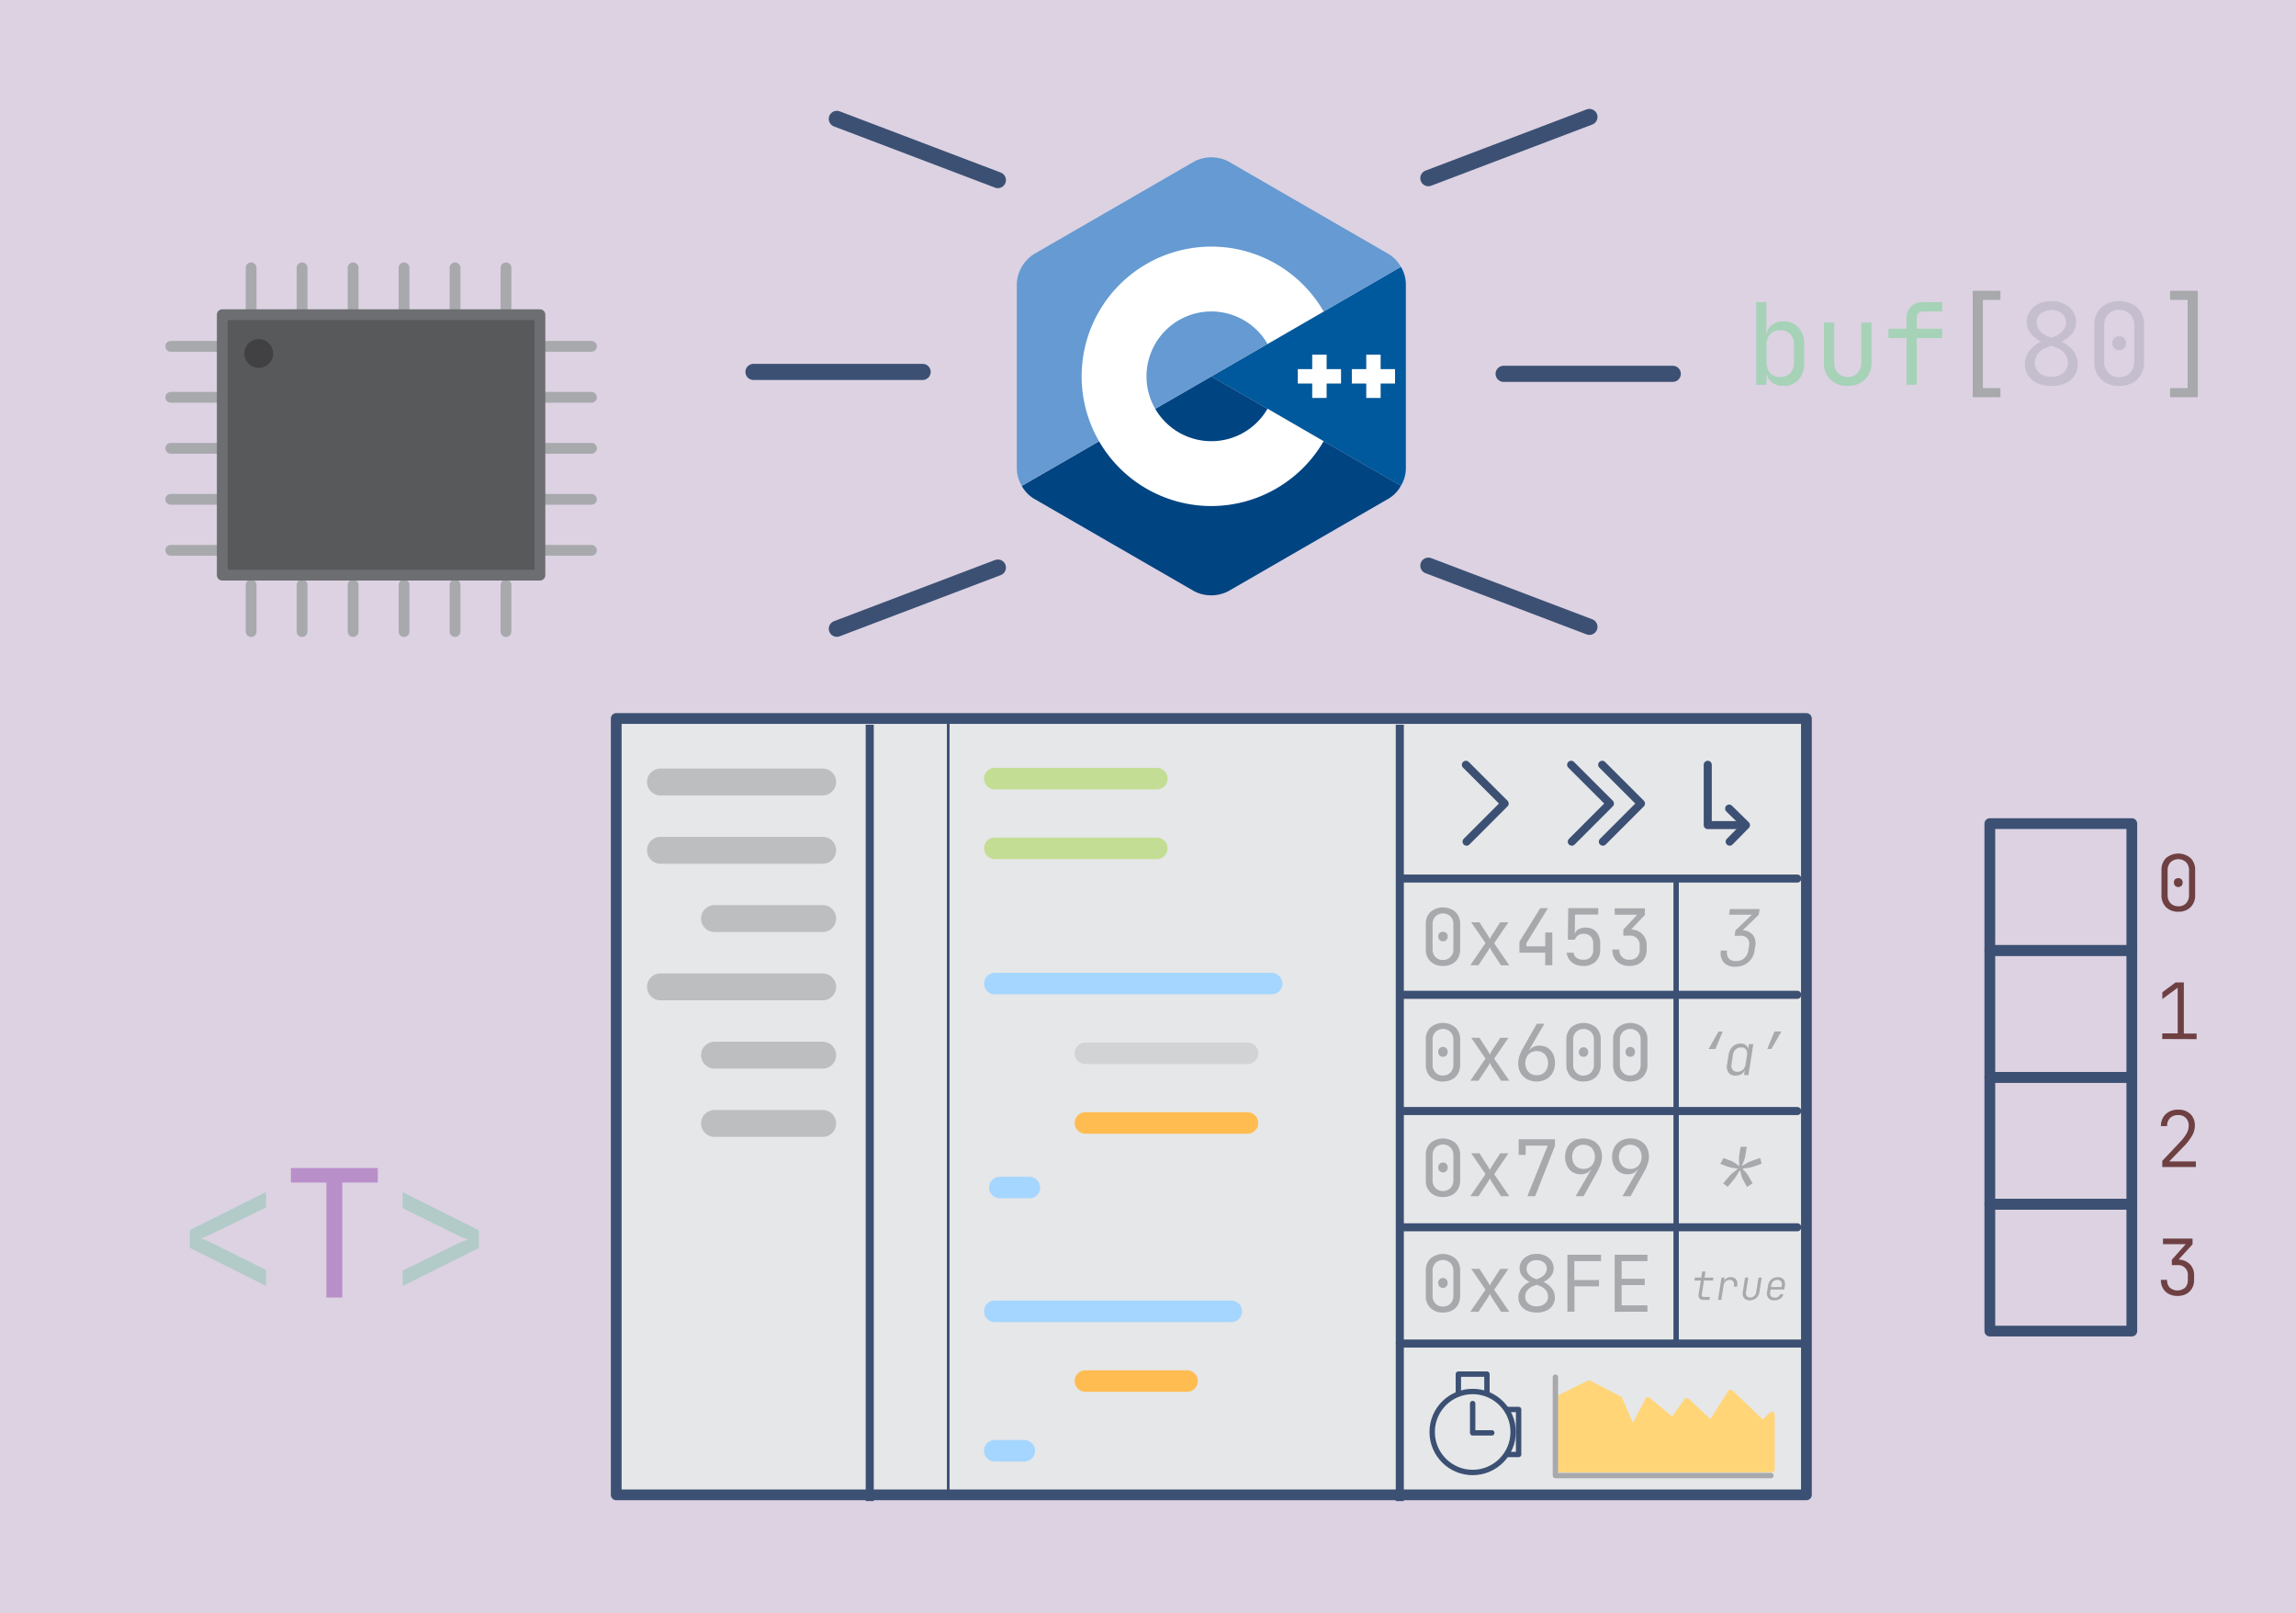 <svg xmlns="http://www.w3.org/2000/svg" viewBox="0 0 854 600"><defs><style>.cls-1{fill:#dcd2e2;}.cls-2{fill:#808285;stroke-width:6px;}.cls-11,.cls-14,.cls-18,.cls-19,.cls-2,.cls-21,.cls-22,.cls-28,.cls-9{stroke:#3c5073;}.cls-12,.cls-13,.cls-15,.cls-16,.cls-17,.cls-18,.cls-19,.cls-2,.cls-22,.cls-23,.cls-24,.cls-25,.cls-26{stroke-linecap:round;}.cls-10,.cls-11,.cls-12,.cls-13,.cls-14,.cls-15,.cls-16,.cls-17,.cls-18,.cls-19,.cls-2,.cls-22,.cls-23,.cls-24,.cls-25,.cls-26,.cls-28,.cls-9{stroke-linejoin:round;}.cls-3{fill:#00599c;}.cls-4{fill:#004482;}.cls-5{fill:#659ad2;}.cls-6{fill:#fff;}.cls-7{fill:#b2cbc8;}.cls-8{fill:#b98fca;}.cls-10,.cls-11,.cls-12,.cls-13,.cls-14,.cls-15,.cls-16,.cls-17,.cls-18,.cls-22,.cls-9{fill:#e6e7e8;}.cls-25,.cls-26,.cls-28,.cls-9{stroke-width:4px;}.cls-10,.cls-24,.cls-25{stroke:#a7a9ac;}.cls-10,.cls-21,.cls-22,.cls-23,.cls-24{stroke-width:2px;}.cls-11,.cls-18,.cls-19{stroke-width:3px;}.cls-12{stroke:#bcbec0;stroke-width:10px;}.cls-13{stroke:#c3dd94;}.cls-13,.cls-15,.cls-16,.cls-17{stroke-width:8px;}.cls-15{stroke:#a5d6ff;}.cls-16{stroke:#d1d3d4;}.cls-17{stroke:#ffbc51;}.cls-19,.cls-24,.cls-28{fill:none;}.cls-20,.cls-21{fill:#a7a9ac;}.cls-21{stroke-miterlimit:10;}.cls-23{fill:#ffd578;stroke:#ffd578;}.cls-25,.cls-26{fill:#58595b;}.cls-26{stroke:#6d6e71;}.cls-27{fill:#414042;}.cls-29{fill:#6e4042;}.cls-30{fill:#a6d2b7;}.cls-31{fill:#c4bece;}</style></defs><g id="Layer_2" data-name="Layer 2"><rect class="cls-1" width="854" height="600"/></g><g id="Layer_1" data-name="Layer 1"><line class="cls-2" x1="531.28" y1="66.26" x2="591.19" y2="43.5"/><line class="cls-2" x1="559.28" y1="139.02" x2="622.19" y2="139.02"/><line class="cls-2" x1="531.28" y1="210.36" x2="591.19" y2="233.11"/><line class="cls-2" x1="371.16" y1="211.07" x2="311.26" y2="233.82"/><line class="cls-2" x1="343.17" y1="138.31" x2="280.26" y2="138.31"/><line class="cls-2" x1="371.16" y1="66.97" x2="311.26" y2="44.21"/><path class="cls-3" d="M521.07,180.66a12.74,12.74,0,0,0,1.84-6.17V105.42a12.81,12.81,0,0,0-1.84-6.18L450.56,140Z" transform="translate(0 0)"/><path class="cls-4" d="M456.83,219.88l59.82-34.54a12.73,12.73,0,0,0,4.42-4.68L450.56,140l-70.51,40.71a12.81,12.81,0,0,0,4.42,4.68l59.83,34.54A13.9,13.9,0,0,0,456.83,219.88Z" transform="translate(0 0)"/><path class="cls-5" d="M521.07,99.24a12.88,12.88,0,0,0-4.42-4.68L456.83,60a13.9,13.9,0,0,0-12.53,0L384.47,94.56a13.92,13.92,0,0,0-6.26,10.86v69.07a12.74,12.74,0,0,0,1.84,6.17L450.56,140Z" transform="translate(0 0)"/><path class="cls-6" d="M450.56,188.19a48.24,48.24,0,1,1,41.77-72.37L471.46,127.9a24.12,24.12,0,1,0,0,24.1l20.87,12.08A48.41,48.41,0,0,1,450.56,188.19Z" transform="translate(0 0)"/><polygon class="cls-6" points="498.8 137.27 493.44 137.27 493.44 131.91 488.08 131.91 488.08 137.27 482.72 137.27 482.72 142.63 488.08 142.63 488.08 147.99 493.44 147.99 493.44 142.63 498.8 142.63 498.8 137.27"/><polygon class="cls-6" points="518.89 137.27 513.53 137.27 513.53 131.91 508.18 131.91 508.18 137.27 502.82 137.27 502.82 142.63 508.18 142.63 508.18 147.99 513.53 147.99 513.53 142.63 518.89 142.63 518.89 137.27"/><path class="cls-7" d="M99,478.23,70.61,464.05v-6.6L99,443.27V449L78.52,459q-1.24.58-2.34,1a13.92,13.92,0,0,1-1.61.56,15.32,15.32,0,0,1,1.71.56,21.24,21.24,0,0,1,2.24,1L99,472.29Z" transform="translate(0 0)"/><path class="cls-8" d="M121.4,482.52V439.78H108.2v-5.41h32.32v5.41H127.33v42.74Z" transform="translate(0 0)"/><path class="cls-7" d="M149.76,478.23v-5.74l20.44-10c.84-.4,1.62-.74,2.34-1a17.08,17.08,0,0,1,1.62-.56,11.64,11.64,0,0,1-1.72-.56,19.23,19.23,0,0,1-2.24-1l-20.44-10.09v-5.94l28.36,14.18v6.6Z" transform="translate(0 0)"/><rect class="cls-9" x="229.21" y="267.2" width="442.69" height="288.71"/><path class="cls-10" d="M496.19,342.39" transform="translate(0 0)"/><line class="cls-11" x1="323.5" y1="269.51" x2="323.5" y2="558.22"/><line class="cls-11" x1="520.66" y1="269.51" x2="520.66" y2="558.22"/><path class="cls-12" d="M245.66,290.81H306" transform="translate(0 0)"/><path class="cls-12" d="M245.66,316.21H306" transform="translate(0 0)"/><path class="cls-12" d="M245.66,367H306" transform="translate(0 0)"/><path class="cls-12" d="M265.76,392.4H306" transform="translate(0 0)"/><path class="cls-12" d="M265.76,417.79H306" transform="translate(0 0)"/><path class="cls-12" d="M265.76,341.6H306" transform="translate(0 0)"/><path class="cls-13" d="M370,289.56h60.3" transform="translate(0 0)"/><path class="cls-13" d="M370,315.48h60.3" transform="translate(0 0)"/><line class="cls-14" x1="352.69" y1="267.2" x2="352.69" y2="555.92"/><path class="cls-15" d="M370,365.78h103" transform="translate(0 0)"/><path class="cls-16" d="M403.72,391.7H464" transform="translate(0 0)"/><path class="cls-17" d="M403.72,417.62H464" transform="translate(0 0)"/><path class="cls-15" d="M370,539.51h11" transform="translate(0 0)"/><path class="cls-15" d="M370,487.67H458" transform="translate(0 0)"/><path class="cls-17" d="M403.72,513.59h37.81" transform="translate(0 0)"/><path class="cls-15" d="M371.88,441.62h11" transform="translate(0 0)"/><line class="cls-18" x1="521.76" y1="326.72" x2="668.49" y2="326.72"/><line class="cls-18" x1="521.76" y1="369.95" x2="668.49" y2="369.95"/><line class="cls-18" x1="521.76" y1="413.18" x2="668.49" y2="413.18"/><line class="cls-18" x1="521.76" y1="456.41" x2="668.49" y2="456.41"/><line class="cls-18" x1="520.66" y1="499.64" x2="671.91" y2="499.64"/><polyline class="cls-19" points="545.24 284.41 559.66 298.82 545.49 313"/><polyline class="cls-19" points="584.39 284.41 598.81 298.82 584.64 313"/><polyline class="cls-19" points="595.94 284.41 610.36 298.82 596.19 313"/><polyline class="cls-19" points="635.2 284.41 635.2 306.84 649.19 306.84"/><polyline class="cls-19" points="643.15 300.7 649.41 306.85 643.36 313"/><path class="cls-20" d="M536.71,359.22a6.31,6.31,0,0,1-4.65-1.7,6,6,0,0,1-1.73-4.54v-9.29a6,6,0,0,1,1.73-4.54,7.22,7.22,0,0,1,9.31,0,6,6,0,0,1,1.73,4.54V353a6.64,6.64,0,0,1-.78,3.29,5.48,5.48,0,0,1-2.22,2.18A7.13,7.13,0,0,1,536.71,359.22Zm0-2.23a3.71,3.71,0,0,0,2.81-1.12,4.07,4.07,0,0,0,1.06-2.89v-9.29a4.07,4.07,0,0,0-1.06-2.89,4.07,4.07,0,0,0-5.61,0,4.07,4.07,0,0,0-1.06,2.89V353a4.07,4.07,0,0,0,1.06,2.89A3.7,3.7,0,0,0,536.71,357Zm0-6.94a1.68,1.68,0,0,1-1.26-.5,1.78,1.78,0,0,1-.48-1.3,1.71,1.71,0,0,1,.48-1.27,1.94,1.94,0,0,1,2.53,0,1.71,1.71,0,0,1,.48,1.27,1.78,1.78,0,0,1-.48,1.3A1.69,1.69,0,0,1,536.71,350.05Z" transform="translate(0 0)"/><path class="cls-20" d="M546.88,358.93l5.66-8.22L547.22,343h3.08l3.16,4.94a6.47,6.47,0,0,1,.4.7l.3.61a5.68,5.68,0,0,1,.28-.61,5.12,5.12,0,0,1,.39-.7L558,343h3.05l-5.31,7.78,5.63,8.19h-3.08l-3.42-5.22a4.76,4.76,0,0,1-.39-.75c-.13-.28-.24-.5-.34-.68-.08.18-.19.4-.33.68a7.07,7.07,0,0,1-.45.75l-3.46,5.22Z" transform="translate(0 0)"/><path class="cls-20" d="M574.74,358.93v-4.64h-9.58v-4.1l7.73-12.45h2.87l-8,13v1.2h7v-5.17h2.62v12.19Z" transform="translate(0 0)"/><path class="cls-20" d="M588.91,359.22a6.56,6.56,0,0,1-4.24-1.33,5.31,5.31,0,0,1-1.94-3.6h2.61a2.68,2.68,0,0,0,1.07,1.93,4.24,4.24,0,0,0,2.53.68,3.55,3.55,0,0,0,2.74-1,3.94,3.94,0,0,0,.92-2.79v-2.06a3.92,3.92,0,0,0-.92-2.78,3.51,3.51,0,0,0-2.71-1,3.3,3.3,0,0,0-3.19,2.18h-2.62l.15-11.73h11.15v2.38h-8.63l-.08,7.05h.11a2.55,2.55,0,0,1,1.29-1.59,5.24,5.24,0,0,1,2.6-.58,5,5,0,0,1,4,1.58,6.48,6.48,0,0,1,1.44,4.48v2.06a6,6,0,0,1-1.65,4.46A6.36,6.36,0,0,1,588.91,359.22Z" transform="translate(0 0)"/><path class="cls-20" d="M606.07,359.22a7.06,7.06,0,0,1-3.36-.77,5.55,5.55,0,0,1-2.22-2.13,6.35,6.35,0,0,1-.78-3.2h2.61a3.47,3.47,0,0,0,3.78,3.78,3.64,3.64,0,0,0,2.78-1,3.78,3.78,0,0,0,1-2.73v-1.45a3.44,3.44,0,0,0-3.77-3.77h-2.3v-2.27l5.14-5.51h-8.36v-2.38h11.23v2.44l-5.13,5.43a6,6,0,0,1,4.23,1.77,5.89,5.89,0,0,1,1.57,4.29v1.45a6.16,6.16,0,0,1-.8,3.2,5.51,5.51,0,0,1-2.25,2.13A7.09,7.09,0,0,1,606.07,359.22Z" transform="translate(0 0)"/><path class="cls-20" d="M536.71,402.19a6.35,6.35,0,0,1-4.65-1.7,6.06,6.06,0,0,1-1.73-4.55v-9.29a6.05,6.05,0,0,1,1.73-4.54,7.22,7.22,0,0,1,9.31,0,6.05,6.05,0,0,1,1.73,4.54v9.29a6.71,6.71,0,0,1-.78,3.3,5.54,5.54,0,0,1-2.22,2.18A7.13,7.13,0,0,1,536.71,402.19Zm0-2.24a3.68,3.68,0,0,0,2.81-1.12,4.05,4.05,0,0,0,1.06-2.89v-9.29a4,4,0,0,0-1.06-2.88,4.07,4.07,0,0,0-5.61,0,4,4,0,0,0-1.06,2.88v9.29a4.05,4.05,0,0,0,1.06,2.89A3.67,3.67,0,0,0,536.71,400Zm0-6.94a1.67,1.67,0,0,1-1.26-.49,1.81,1.81,0,0,1-.48-1.31,1.75,1.75,0,1,1,3.49,0,1.81,1.81,0,0,1-.48,1.31A1.68,1.68,0,0,1,536.71,393Z" transform="translate(0 0)"/><path class="cls-20" d="M546.88,401.9l5.66-8.22-5.32-7.75h3.08l3.16,4.93c.14.22.27.45.4.7s.22.46.3.61c.06-.15.15-.36.28-.61a6.68,6.68,0,0,1,.39-.7l3.19-4.93h3.05l-5.31,7.78,5.63,8.19h-3.08l-3.42-5.23a4.63,4.63,0,0,1-.39-.74c-.13-.28-.24-.51-.34-.68l-.33.68a6.86,6.86,0,0,1-.45.74l-3.46,5.23Z" transform="translate(0 0)"/><path class="cls-20" d="M571.58,402.19a7.36,7.36,0,0,1-3.61-.86,6.06,6.06,0,0,1-2.41-2.38,7.1,7.1,0,0,1-.86-3.53,8.69,8.69,0,0,1,.51-2.86,18.68,18.68,0,0,1,1.41-3.06l5-8.8h2.84l-5.74,9.79.11.08a3.61,3.61,0,0,1,1.51-1.24,5.19,5.19,0,0,1,2.24-.47,5.73,5.73,0,0,1,3.06.81,5.64,5.64,0,0,1,2,2.25,7.49,7.49,0,0,1,.72,3.39,7.38,7.38,0,0,1-.85,3.61,6.13,6.13,0,0,1-2.38,2.41A7.25,7.25,0,0,1,571.58,402.19Zm0-2.33a4,4,0,0,0,3.06-1.23,5.11,5.11,0,0,0,0-6.53,4.4,4.4,0,0,0-6.12,0,5.11,5.11,0,0,0,0,6.53A4,4,0,0,0,571.55,399.86Z" transform="translate(0 0)"/><path class="cls-20" d="M589,402.19a6.36,6.36,0,0,1-4.66-1.7,6.1,6.1,0,0,1-1.73-4.55v-9.29a6.09,6.09,0,0,1,1.73-4.54,7.24,7.24,0,0,1,9.32,0,6.09,6.09,0,0,1,1.73,4.54v9.29a6.71,6.71,0,0,1-.79,3.3,5.42,5.42,0,0,1-2.22,2.18A7.09,7.09,0,0,1,589,402.19Zm0-2.24a3.67,3.67,0,0,0,2.8-1.12,4,4,0,0,0,1.06-2.89v-9.29a4,4,0,0,0-1.06-2.88,4.06,4.06,0,0,0-5.6,0,4,4,0,0,0-1.06,2.88v9.29a4,4,0,0,0,1.06,2.89A3.65,3.65,0,0,0,589,400Zm0-6.94a1.67,1.67,0,0,1-1.26-.49,1.81,1.81,0,0,1-.48-1.31,1.74,1.74,0,1,1,3.48,0,1.81,1.81,0,0,1-.48,1.31A1.67,1.67,0,0,1,589,393Z" transform="translate(0 0)"/><path class="cls-20" d="M606.39,402.19a6.36,6.36,0,0,1-4.66-1.7,6.1,6.1,0,0,1-1.73-4.55v-9.29a6.09,6.09,0,0,1,1.73-4.54,7.22,7.22,0,0,1,9.31,0,6.05,6.05,0,0,1,1.73,4.54v9.29a6.71,6.71,0,0,1-.78,3.3,5.42,5.42,0,0,1-2.22,2.18A7.11,7.11,0,0,1,606.39,402.19Zm0-2.24a3.67,3.67,0,0,0,2.8-1.12,4.05,4.05,0,0,0,1.06-2.89v-9.29a4,4,0,0,0-1.06-2.88,4.07,4.07,0,0,0-5.61,0,4,4,0,0,0-1.06,2.88v9.29a4.05,4.05,0,0,0,1.06,2.89A3.68,3.68,0,0,0,606.39,400Zm0-6.94a1.68,1.68,0,0,1-1.27-.49,1.81,1.81,0,0,1-.48-1.31,1.75,1.75,0,1,1,3.49,0,1.81,1.81,0,0,1-.48,1.31A1.67,1.67,0,0,1,606.39,393Z" transform="translate(0 0)"/><path class="cls-20" d="M536.71,445.15a6.35,6.35,0,0,1-4.65-1.7,6.05,6.05,0,0,1-1.73-4.54v-9.29a6,6,0,0,1,1.73-4.54,7.22,7.22,0,0,1,9.31,0,6,6,0,0,1,1.73,4.54v9.29a6.67,6.67,0,0,1-.78,3.29,5.48,5.48,0,0,1-2.22,2.18A7.13,7.13,0,0,1,536.71,445.15Zm0-2.24a3.71,3.71,0,0,0,2.81-1.11,4.07,4.07,0,0,0,1.06-2.89v-9.29a4.07,4.07,0,0,0-1.06-2.89,4.07,4.07,0,0,0-5.61,0,4.07,4.07,0,0,0-1.06,2.89v9.29a4.07,4.07,0,0,0,1.06,2.89A3.7,3.7,0,0,0,536.71,442.91Zm0-6.93a1.68,1.68,0,0,1-1.26-.5,1.78,1.78,0,0,1-.48-1.3,1.75,1.75,0,1,1,3.49,0,1.78,1.78,0,0,1-.48,1.3A1.69,1.69,0,0,1,536.71,436Z" transform="translate(0 0)"/><path class="cls-20" d="M546.88,444.86l5.66-8.22-5.32-7.75h3.08l3.16,4.94a7.38,7.38,0,0,1,.4.69c.12.26.22.46.3.61.06-.15.15-.35.28-.61a5.65,5.65,0,0,1,.39-.69l3.19-4.94h3.05l-5.31,7.78,5.63,8.19h-3.08l-3.42-5.23a4.63,4.63,0,0,1-.39-.74c-.13-.28-.24-.5-.34-.68-.08.18-.19.4-.33.68a6.86,6.86,0,0,1-.45.74l-3.46,5.23Z" transform="translate(0 0)"/><path class="cls-20" d="M568.1,444.86l7.57-18.81h-8.18v3.42h-2.62v-5.8h13.5v2.44L571,444.86Z" transform="translate(0 0)"/><path class="cls-20" d="M586.07,444.86l5.69-9.78-.12-.09a3.66,3.66,0,0,1-1.48,1.25,5,5,0,0,1-2.21.46,5.7,5.7,0,0,1-3.05-.81,5.55,5.55,0,0,1-2-2.27,7.2,7.2,0,0,1-.74-3.36,7.39,7.39,0,0,1,.85-3.62,6,6,0,0,1,2.4-2.41,7.2,7.2,0,0,1,3.57-.85,7.35,7.35,0,0,1,3.61.85A6,6,0,0,1,595,426.6a7.08,7.08,0,0,1,.86,3.54,8.45,8.45,0,0,1-.52,2.86,20.62,20.62,0,0,1-1.42,3.06l-4.91,8.8ZM589,434.7a4,4,0,0,0,3.06-1.24,5.11,5.11,0,0,0,0-6.53,4.42,4.42,0,0,0-6.12,0,5.11,5.11,0,0,0,0,6.53A4,4,0,0,0,589,434.7Z" transform="translate(0 0)"/><path class="cls-20" d="M603.48,444.86l5.69-9.78-.11-.09a3.73,3.73,0,0,1-1.48,1.25,5,5,0,0,1-2.21.46,5.67,5.67,0,0,1-3-.81,5.55,5.55,0,0,1-2-2.27,7.2,7.2,0,0,1-.74-3.36,7.39,7.39,0,0,1,.85-3.62,6,6,0,0,1,2.4-2.41,7.2,7.2,0,0,1,3.57-.85,7.35,7.35,0,0,1,3.61.85,6,6,0,0,1,2.41,2.37,7.08,7.08,0,0,1,.86,3.54,8.47,8.47,0,0,1-.53,2.86,18.77,18.77,0,0,1-1.42,3.06l-4.9,8.8Zm2.91-10.16a4,4,0,0,0,3.06-1.24,5.14,5.14,0,0,0,0-6.53,4.43,4.43,0,0,0-6.13,0,5.14,5.14,0,0,0,0,6.53A4,4,0,0,0,606.39,434.7Z" transform="translate(0 0)"/><path class="cls-20" d="M536.71,488.11a6.34,6.34,0,0,1-4.65-1.69,6.07,6.07,0,0,1-1.73-4.55v-9.29a6.05,6.05,0,0,1,1.73-4.54,7.22,7.22,0,0,1,9.31,0,6.05,6.05,0,0,1,1.73,4.54v9.29a6.71,6.71,0,0,1-.78,3.3,5.54,5.54,0,0,1-2.22,2.18A7.13,7.13,0,0,1,536.71,488.11Zm0-2.23a3.68,3.68,0,0,0,2.81-1.12,4.05,4.05,0,0,0,1.06-2.89v-9.29a4,4,0,0,0-1.06-2.88,4.07,4.07,0,0,0-5.61,0,4,4,0,0,0-1.06,2.88v9.29a4.05,4.05,0,0,0,1.06,2.89A3.67,3.67,0,0,0,536.71,485.88Zm0-6.94a1.67,1.67,0,0,1-1.26-.49,1.81,1.81,0,0,1-.48-1.31,1.75,1.75,0,1,1,3.49,0,1.81,1.81,0,0,1-.48,1.31A1.68,1.68,0,0,1,536.71,478.94Z" transform="translate(0 0)"/><path class="cls-20" d="M546.88,487.82l5.66-8.21-5.32-7.75h3.08l3.16,4.93c.14.22.27.45.4.7l.3.61a5.68,5.68,0,0,1,.28-.61,6.68,6.68,0,0,1,.39-.7l3.19-4.93h3.05l-5.31,7.78,5.63,8.18h-3.08l-3.42-5.22a4.63,4.63,0,0,1-.39-.74c-.13-.28-.24-.51-.34-.68l-.33.68a6.86,6.86,0,0,1-.45.74l-3.46,5.22Z" transform="translate(0 0)"/><path class="cls-20" d="M571.55,488.11a8.37,8.37,0,0,1-3.57-.71,5.55,5.55,0,0,1-2.38-2,5.13,5.13,0,0,1-.84-2.92,5.53,5.53,0,0,1,1.14-3.35,7.76,7.76,0,0,1,3.07-2.43,7.23,7.23,0,0,1-2.82-2.22,4.64,4.64,0,0,1-.93-2.77,4.89,4.89,0,0,1,.83-2.81A5.56,5.56,0,0,1,568.3,467a7.22,7.22,0,0,1,3.25-.7,7.34,7.34,0,0,1,3.27.7,5.56,5.56,0,0,1,2.25,1.92,5,5,0,0,1,.81,2.81,4.65,4.65,0,0,1-.93,2.75,7.55,7.55,0,0,1-2.82,2.24,7.76,7.76,0,0,1,3.07,2.43,5.53,5.53,0,0,1,1.14,3.35,5.13,5.13,0,0,1-.84,2.92,5.61,5.61,0,0,1-2.36,2A8.37,8.37,0,0,1,571.55,488.11Zm0-2.32a4.55,4.55,0,0,0,3.08-1,3.31,3.31,0,0,0,1.16-2.63,3.7,3.7,0,0,0-.78-2.3,5,5,0,0,0-2.21-1.59l-1.25-.49-1.33.52a4.79,4.79,0,0,0-2.15,1.58,3.74,3.74,0,0,0-.76,2.28,3.31,3.31,0,0,0,1.16,2.63A4.55,4.55,0,0,0,571.55,485.79Zm-.84-10.36.84.32.73-.29a5.39,5.39,0,0,0,2.2-1.5,3.21,3.21,0,0,0,.85-2.13,2.88,2.88,0,0,0-1.05-2.31,4.09,4.09,0,0,0-2.73-.88,4,4,0,0,0-2.73.9,2.87,2.87,0,0,0-1,2.29,3.26,3.26,0,0,0,.81,2.15A5.05,5.05,0,0,0,570.71,475.43Z" transform="translate(0 0)"/><path class="cls-20" d="M583,487.82V466.63H595.5V469h-9.93v7h9.18v2.38h-9.12v9.4Z" transform="translate(0 0)"/><path class="cls-20" d="M600.58,487.82V466.63h12.19V469h-9.61v6.56h8.6v2.35h-8.6v7.52h9.61v2.38Z" transform="translate(0 0)"/><line class="cls-21" x1="623.44" y1="326.72" x2="623.44" y2="499.64"/><path class="cls-20" d="M645.37,359.51a5.33,5.33,0,0,1-4.25-1.65,5.1,5.1,0,0,1-1-4.36h2.29a3.51,3.51,0,0,0,.6,2.91,3.37,3.37,0,0,0,2.71,1,4.44,4.44,0,0,0,3.06-1.07,4.8,4.8,0,0,0,1.5-2.88l.26-1.62A3.49,3.49,0,0,0,650,349a3.37,3.37,0,0,0-2.73-1h-2.06l.29-2,6.12-5.84h-8.5l.32-2.09h11.06l-.35,2.15-6,5.75a5,5,0,0,1,3.85,1.74,5.22,5.22,0,0,1,.85,4.21l-.26,1.62a6.77,6.77,0,0,1-1.26,3.15,7,7,0,0,1-2.53,2.11A7.59,7.59,0,0,1,645.37,359.51Z" transform="translate(0 0)"/><path class="cls-20" d="M640.75,383.61l-2.68,6.5H635.5l3.72-6.5Z" transform="translate(0 0)"/><path class="cls-20" d="M645.49,400a3,3,0,0,1-2.57-1.14,4,4,0,0,1-.52-3.1l.54-3.41a5.24,5.24,0,0,1,1.51-3.12,4.12,4.12,0,0,1,2.94-1.14,3,3,0,0,1,2,.59,2.19,2.19,0,0,1,.8,1.64h0l.31-2h1.65l-1.82,11.5h-1.65l.31-2h0a3.12,3.12,0,0,1-1.3,1.64A4,4,0,0,1,645.49,400Zm.75-1.44a2.91,2.91,0,0,0,2.06-.77,3.48,3.48,0,0,0,1-2.12l.5-3.26a2.71,2.71,0,0,0-.37-2.12,2.09,2.09,0,0,0-1.8-.76,2.93,2.93,0,0,0-2.07.75,3.47,3.47,0,0,0-1,2.13l-.5,3.26a2.78,2.78,0,0,0,.36,2.14A2.11,2.11,0,0,0,646.24,398.58Z" transform="translate(0 0)"/><path class="cls-20" d="M657.34,390.09l2.68-6.5h2.57l-3.72,6.5Z" transform="translate(0 0)"/><path class="cls-20" d="M642.61,441.36l-1.68-1.3,2.12-2.47a12.23,12.23,0,0,1,1.64-1.58l1.52-1.21-.05-.26c-.49-.06-1.06-.13-1.72-.23a9.74,9.74,0,0,1-1.91-.49l-2.64-1,1.13-2.18,2.64,1a8,8,0,0,1,1.74.9,14,14,0,0,1,1.34,1l.2-.15c0-.48-.08-1.08-.12-1.79a10.23,10.23,0,0,1,.12-2.13l.46-3h2.3l-.47,3a10.8,10.8,0,0,1-.56,2.13c-.26.71-.5,1.31-.71,1.79l.14.15c.45-.29,1-.62,1.64-1a11.39,11.39,0,0,1,2-.9l3-1,.46,2.15-3,1.05a11.42,11.42,0,0,1-2,.49c-.69.1-1.28.16-1.79.2l-.17.29c.35.33.73.73,1.16,1.21a7.69,7.69,0,0,1,1.1,1.58l1.37,2.47-2.09,1.3-1.34-2.46a8.24,8.24,0,0,1-.75-1.86,15.4,15.4,0,0,1-.38-1.69H647c-.25.49-.57,1.05-1,1.69a15.48,15.48,0,0,1-1.33,1.86Z" transform="translate(0 0)"/><path class="cls-20" d="M633.65,483.42a1.91,1.91,0,0,1-1.52-.55,1.8,1.8,0,0,1-.32-1.56l.8-5.1h-2.36l.17-1.09h2.36l.36-2.27h1.21l-.37,2.27h3.34l-.17,1.09H633.8l-.8,5.1c-.11.68.16,1,.82,1H636l-.16,1.09Z" transform="translate(0 0)"/><path class="cls-20" d="M639,483.42l1.31-8.3h1.18l-.24,1.46h0a2.47,2.47,0,0,1,2.48-1.61,2.33,2.33,0,0,1,2,.82,2.82,2.82,0,0,1,.43,2.21l-.1.5h-1.22l.08-.41a2,2,0,0,0-.25-1.56,1.55,1.55,0,0,0-1.32-.55,2.14,2.14,0,0,0-1.51.56,2.63,2.63,0,0,0-.77,1.55l-.83,5.33Z" transform="translate(0 0)"/><path class="cls-20" d="M650.81,483.57a2.56,2.56,0,0,1-2.1-.84,2.82,2.82,0,0,1-.46-2.3l.83-5.31h1.19l-.83,5.31a2,2,0,0,0,.26,1.53,1.5,1.5,0,0,0,1.3.56,2.1,2.1,0,0,0,1.48-.56,2.6,2.6,0,0,0,.77-1.53l.83-5.31h1.19l-.83,5.31a3.88,3.88,0,0,1-.65,1.67,3.4,3.4,0,0,1-1.26,1.09A3.85,3.85,0,0,1,650.81,483.57Z" transform="translate(0 0)"/><path class="cls-20" d="M659.89,483.57a2.6,2.6,0,0,1-2.15-.85,2.74,2.74,0,0,1-.48-2.27l.36-2.36a3.7,3.7,0,0,1,1.21-2.27,3.55,3.55,0,0,1,2.43-.85,2.61,2.61,0,0,1,2.15.85,2.74,2.74,0,0,1,.48,2.27l-.23,1.47h-5.09l-.13.89a2,2,0,0,0,.24,1.56,1.59,1.59,0,0,0,1.37.55,2,2,0,0,0,2.1-1.24h1.19A2.89,2.89,0,0,1,662.1,483,4,4,0,0,1,659.89,483.57Zm-1.17-4.95h3.91l.08-.53a2,2,0,0,0-.24-1.56,1.58,1.58,0,0,0-1.36-.55,2.2,2.2,0,0,0-1.56.55,2.67,2.67,0,0,0-.75,1.56Z" transform="translate(0 0)"/><rect class="cls-22" x="542.44" y="511.01" width="10.63" height="10.63"/><rect class="cls-22" x="554.22" y="524.16" width="10.63" height="16.74"/><circle class="cls-22" cx="547.76" cy="532.53" r="15.06"/><polyline class="cls-22" points="547.76 521.96 547.76 532.86 554.87 532.86"/><polygon class="cls-23" points="580.3 519.61 591.05 514.35 602.4 520.21 607.29 531.49 612.93 520.59 622.17 528.25 627.36 520.91 636.39 529.23 643.68 517.8 655.63 529.23 659.09 526 659.09 546.55 580.3 546.55 580.3 519.61"/><polyline class="cls-24" points="578.54 512.15 578.54 548.74 658.69 548.74"/><line class="cls-25" x1="93.4" y1="116.95" x2="93.4" y2="99.6"/><line class="cls-25" x1="112.36" y1="116.95" x2="112.36" y2="99.6"/><line class="cls-25" x1="169.25" y1="116.95" x2="169.25" y2="99.6"/><line class="cls-25" x1="150.29" y1="116.95" x2="150.29" y2="99.6"/><line class="cls-25" x1="131.33" y1="116.95" x2="131.33" y2="99.6"/><line class="cls-25" x1="188.21" y1="116.95" x2="188.21" y2="99.6"/><line class="cls-25" x1="93.4" y1="234.87" x2="93.4" y2="217.52"/><line class="cls-25" x1="112.36" y1="234.87" x2="112.36" y2="217.52"/><line class="cls-25" x1="169.25" y1="234.87" x2="169.25" y2="217.52"/><line class="cls-25" x1="150.29" y1="234.87" x2="150.29" y2="217.52"/><line class="cls-25" x1="131.33" y1="234.87" x2="131.33" y2="217.52"/><line class="cls-25" x1="188.21" y1="234.87" x2="188.21" y2="217.52"/><line class="cls-25" x1="220" y1="204.65" x2="202.65" y2="204.65"/><line class="cls-25" x1="220" y1="147.76" x2="202.65" y2="147.76"/><line class="cls-25" x1="220" y1="166.72" x2="202.65" y2="166.72"/><line class="cls-25" x1="220" y1="185.69" x2="202.65" y2="185.69"/><line class="cls-25" x1="220" y1="128.8" x2="202.65" y2="128.8"/><line class="cls-25" x1="80.86" y1="204.65" x2="63.51" y2="204.65"/><line class="cls-25" x1="80.86" y1="147.76" x2="63.51" y2="147.76"/><line class="cls-25" x1="80.86" y1="166.72" x2="63.51" y2="166.72"/><line class="cls-25" x1="80.86" y1="185.69" x2="63.51" y2="185.69"/><line class="cls-25" x1="80.86" y1="128.8" x2="63.51" y2="128.8"/><rect class="cls-26" x="82.67" y="117.03" width="118.16" height="96.86"/><circle class="cls-27" cx="96.24" cy="131.47" r="5.36"/><rect class="cls-28" x="740.12" y="306.29" width="52.81" height="47.18"/><rect class="cls-28" x="740.12" y="447.83" width="52.81" height="47.18"/><rect class="cls-28" x="740.12" y="400.65" width="52.81" height="47.18"/><rect class="cls-28" x="740.12" y="353.47" width="52.81" height="47.18"/><path class="cls-29" d="M810.23,339.05a6.19,6.19,0,0,1-4.57-1.68,6.09,6.09,0,0,1-1.69-4.52v-9.23a6.09,6.09,0,0,1,1.69-4.52,7.06,7.06,0,0,1,9.14,0,6.09,6.09,0,0,1,1.69,4.52v9.23a6.11,6.11,0,0,1-1.69,4.51A6.21,6.21,0,0,1,810.23,339.05Zm0-2a3.82,3.82,0,0,0,2.9-1.15,4.26,4.26,0,0,0,1.08-3v-9.23a4.22,4.22,0,0,0-1.08-3,4.21,4.21,0,0,0-5.8,0,4.22,4.22,0,0,0-1.08,3v9.23a4.26,4.26,0,0,0,1.08,3A3.82,3.82,0,0,0,810.23,337Zm0-7.18a1.57,1.57,0,0,1-1.2-.48,1.72,1.72,0,0,1-.44-1.22A1.66,1.66,0,0,1,809,327a1.86,1.86,0,0,1,2.4,0,1.66,1.66,0,0,1,.44,1.2,1.72,1.72,0,0,1-.44,1.22A1.57,1.57,0,0,1,810.23,329.85Z" transform="translate(0 0)"/><path class="cls-29" d="M804.26,386.39v-2.08H810v-17l-5.71,4.23V369l4.9-3.64h3.09v19h4.75v2.08Z" transform="translate(0 0)"/><path class="cls-29" d="M804.26,434v-2.28l6.49-6.89a16.7,16.7,0,0,0,2.54-3.28,6.06,6.06,0,0,0,.8-2.86,4,4,0,0,0-1.05-2.92,3.79,3.79,0,0,0-2.87-1.09,4.1,4.1,0,0,0-3,1.1,4,4,0,0,0-1.11,3h-2.31a6.07,6.07,0,0,1,1.8-4.46,6.48,6.48,0,0,1,4.63-1.65,6.25,6.25,0,0,1,4.53,1.61,5.83,5.83,0,0,1,1.67,4.38,7.62,7.62,0,0,1-1,3.63,19.26,19.26,0,0,1-3.14,4.07l-5.39,5.56h9.91V434Z" transform="translate(0 0)"/><path class="cls-29" d="M809.91,481.94a6.74,6.74,0,0,1-3.24-.75,5.37,5.37,0,0,1-2.16-2.09,6.21,6.21,0,0,1-.77-3.13h2.31a3.9,3.9,0,0,0,1,2.88,4.42,4.42,0,0,0,5.72,0,4,4,0,0,0,1-2.86v-1.61a3.56,3.56,0,0,0-3.89-3.9h-2.07v-2l5.18-5.8h-8.47v-2.07h11v2.13l-5.19,5.68a6.09,6.09,0,0,1,4.21,1.73,5.75,5.75,0,0,1,1.56,4.21V476a6.11,6.11,0,0,1-.78,3.13,5.42,5.42,0,0,1-2.18,2.09A6.8,6.8,0,0,1,809.91,481.94Z" transform="translate(0 0)"/><path class="cls-30" d="M663.37,143.5a6.9,6.9,0,0,1-4.29-1.28,5.08,5.08,0,0,1-2-3.56h-.05v4.42h-3.78V112.37h3.78v6.73l-.08,5.26h.13a5.12,5.12,0,0,1,2-3.54,6.79,6.79,0,0,1,4.29-1.3,7.2,7.2,0,0,1,5.6,2.31,9.06,9.06,0,0,1,2.1,6.31v6.78a9,9,0,0,1-2.1,6.27A7.2,7.2,0,0,1,663.37,143.5Zm-1.26-3.28a5.06,5.06,0,0,0,3.79-1.43,5.73,5.73,0,0,0,1.39-4.13v-6.31a5.7,5.7,0,0,0-1.39-4.12,5.06,5.06,0,0,0-3.79-1.43,4.78,4.78,0,0,0-3.68,1.47,5.77,5.77,0,0,0-1.37,4.08v6.31a5.81,5.81,0,0,0,1.37,4.09A4.78,4.78,0,0,0,662.11,140.22Z" transform="translate(0 0)"/><path class="cls-30" d="M687.23,143.5a8.24,8.24,0,0,1-8.8-8.84V119.94h3.79v14.72a5.72,5.72,0,0,0,1.35,4.06,4.72,4.72,0,0,0,3.66,1.46,4.86,4.86,0,0,0,3.72-1.46,5.68,5.68,0,0,0,1.37-4.06V119.94h3.78v14.72a8.59,8.59,0,0,1-2.44,6.46A8.79,8.79,0,0,1,687.23,143.5Z" transform="translate(0 0)"/><path class="cls-30" d="M709.15,143.08V125.7h-6.74v-3.45h6.74v-4a5.57,5.57,0,0,1,1.72-4.32,6.77,6.77,0,0,1,4.75-1.57h6.78v3.45h-6.78c-1.79,0-2.69.81-2.69,2.44v4h9.47v3.45h-9.47v17.38Z" transform="translate(0 0)"/><path class="cls-20" d="M733.76,147.71V108.16h10.3v3.37h-6.52v32.81h6.52v3.37Z" transform="translate(0 0)"/><path class="cls-31" d="M763,143.5a12.17,12.17,0,0,1-5.17-1,8.1,8.1,0,0,1-3.45-2.86,7.47,7.47,0,0,1-1.22-4.23,8,8,0,0,1,1.66-4.86,11.11,11.11,0,0,1,4.44-3.51,10.76,10.76,0,0,1-4.08-3.22,6.75,6.75,0,0,1-1.35-4,7.1,7.1,0,0,1,1.2-4.08,8.29,8.29,0,0,1,3.26-2.78,10.65,10.65,0,0,1,4.71-1,10.78,10.78,0,0,1,4.74,1,8.09,8.09,0,0,1,3.26,2.78,7.24,7.24,0,0,1,1.18,4.08,6.7,6.7,0,0,1-1.35,4,11.12,11.12,0,0,1-4.08,3.26,11.11,11.11,0,0,1,4.44,3.51,8.07,8.07,0,0,1,1.66,4.86,7.47,7.47,0,0,1-1.22,4.23,8.22,8.22,0,0,1-3.43,2.86A12.12,12.12,0,0,1,763,143.5Zm0-3.37a6.58,6.58,0,0,0,4.46-1.45,4.76,4.76,0,0,0,1.69-3.81,5.38,5.38,0,0,0-1.14-3.34,7.07,7.07,0,0,0-3.2-2.29l-1.81-.72-1.93.76a6.81,6.81,0,0,0-3.11,2.29,5.48,5.48,0,0,0-1.1,3.3,4.76,4.76,0,0,0,1.69,3.81A6.55,6.55,0,0,0,763,140.13Zm-1.22-15,1.22.47,1.06-.42a7.9,7.9,0,0,0,3.19-2.17,4.59,4.59,0,0,0,1.22-3.09,4.18,4.18,0,0,0-1.51-3.35,6.71,6.71,0,0,0-7.91,0,4.2,4.2,0,0,0-1.51,3.33A4.71,4.71,0,0,0,758.7,123,7.27,7.27,0,0,0,761.77,125.11Z" transform="translate(0 0)"/><path class="cls-31" d="M788.24,143.5a9.22,9.22,0,0,1-6.76-2.46,8.86,8.86,0,0,1-2.5-6.59V121a8.83,8.83,0,0,1,2.5-6.58,10.5,10.5,0,0,1,13.51,0,8.8,8.8,0,0,1,2.5,6.58v13.46a9.74,9.74,0,0,1-1.13,4.78,7.82,7.82,0,0,1-3.22,3.15A10.16,10.16,0,0,1,788.24,143.5Zm0-3.24a5.35,5.35,0,0,0,4.06-1.62,5.84,5.84,0,0,0,1.53-4.19V121a5.84,5.84,0,0,0-1.53-4.18,5.9,5.9,0,0,0-8.12,0,5.8,5.8,0,0,0-1.54,4.18v13.46a5.81,5.81,0,0,0,1.54,4.19A5.32,5.32,0,0,0,788.24,140.26Zm0-10.06a2.41,2.41,0,0,1-1.83-.71,2.58,2.58,0,0,1-.7-1.89,2.4,2.4,0,0,1,2.53-2.53,2.39,2.39,0,0,1,2.52,2.53,2.62,2.62,0,0,1-.69,1.89A2.44,2.44,0,0,1,788.24,130.2Z" transform="translate(0 0)"/><path class="cls-20" d="M807.17,147.71v-3.37h6.52V111.53h-6.52v-3.37h10.3v39.55Z" transform="translate(0 0)"/></g></svg>